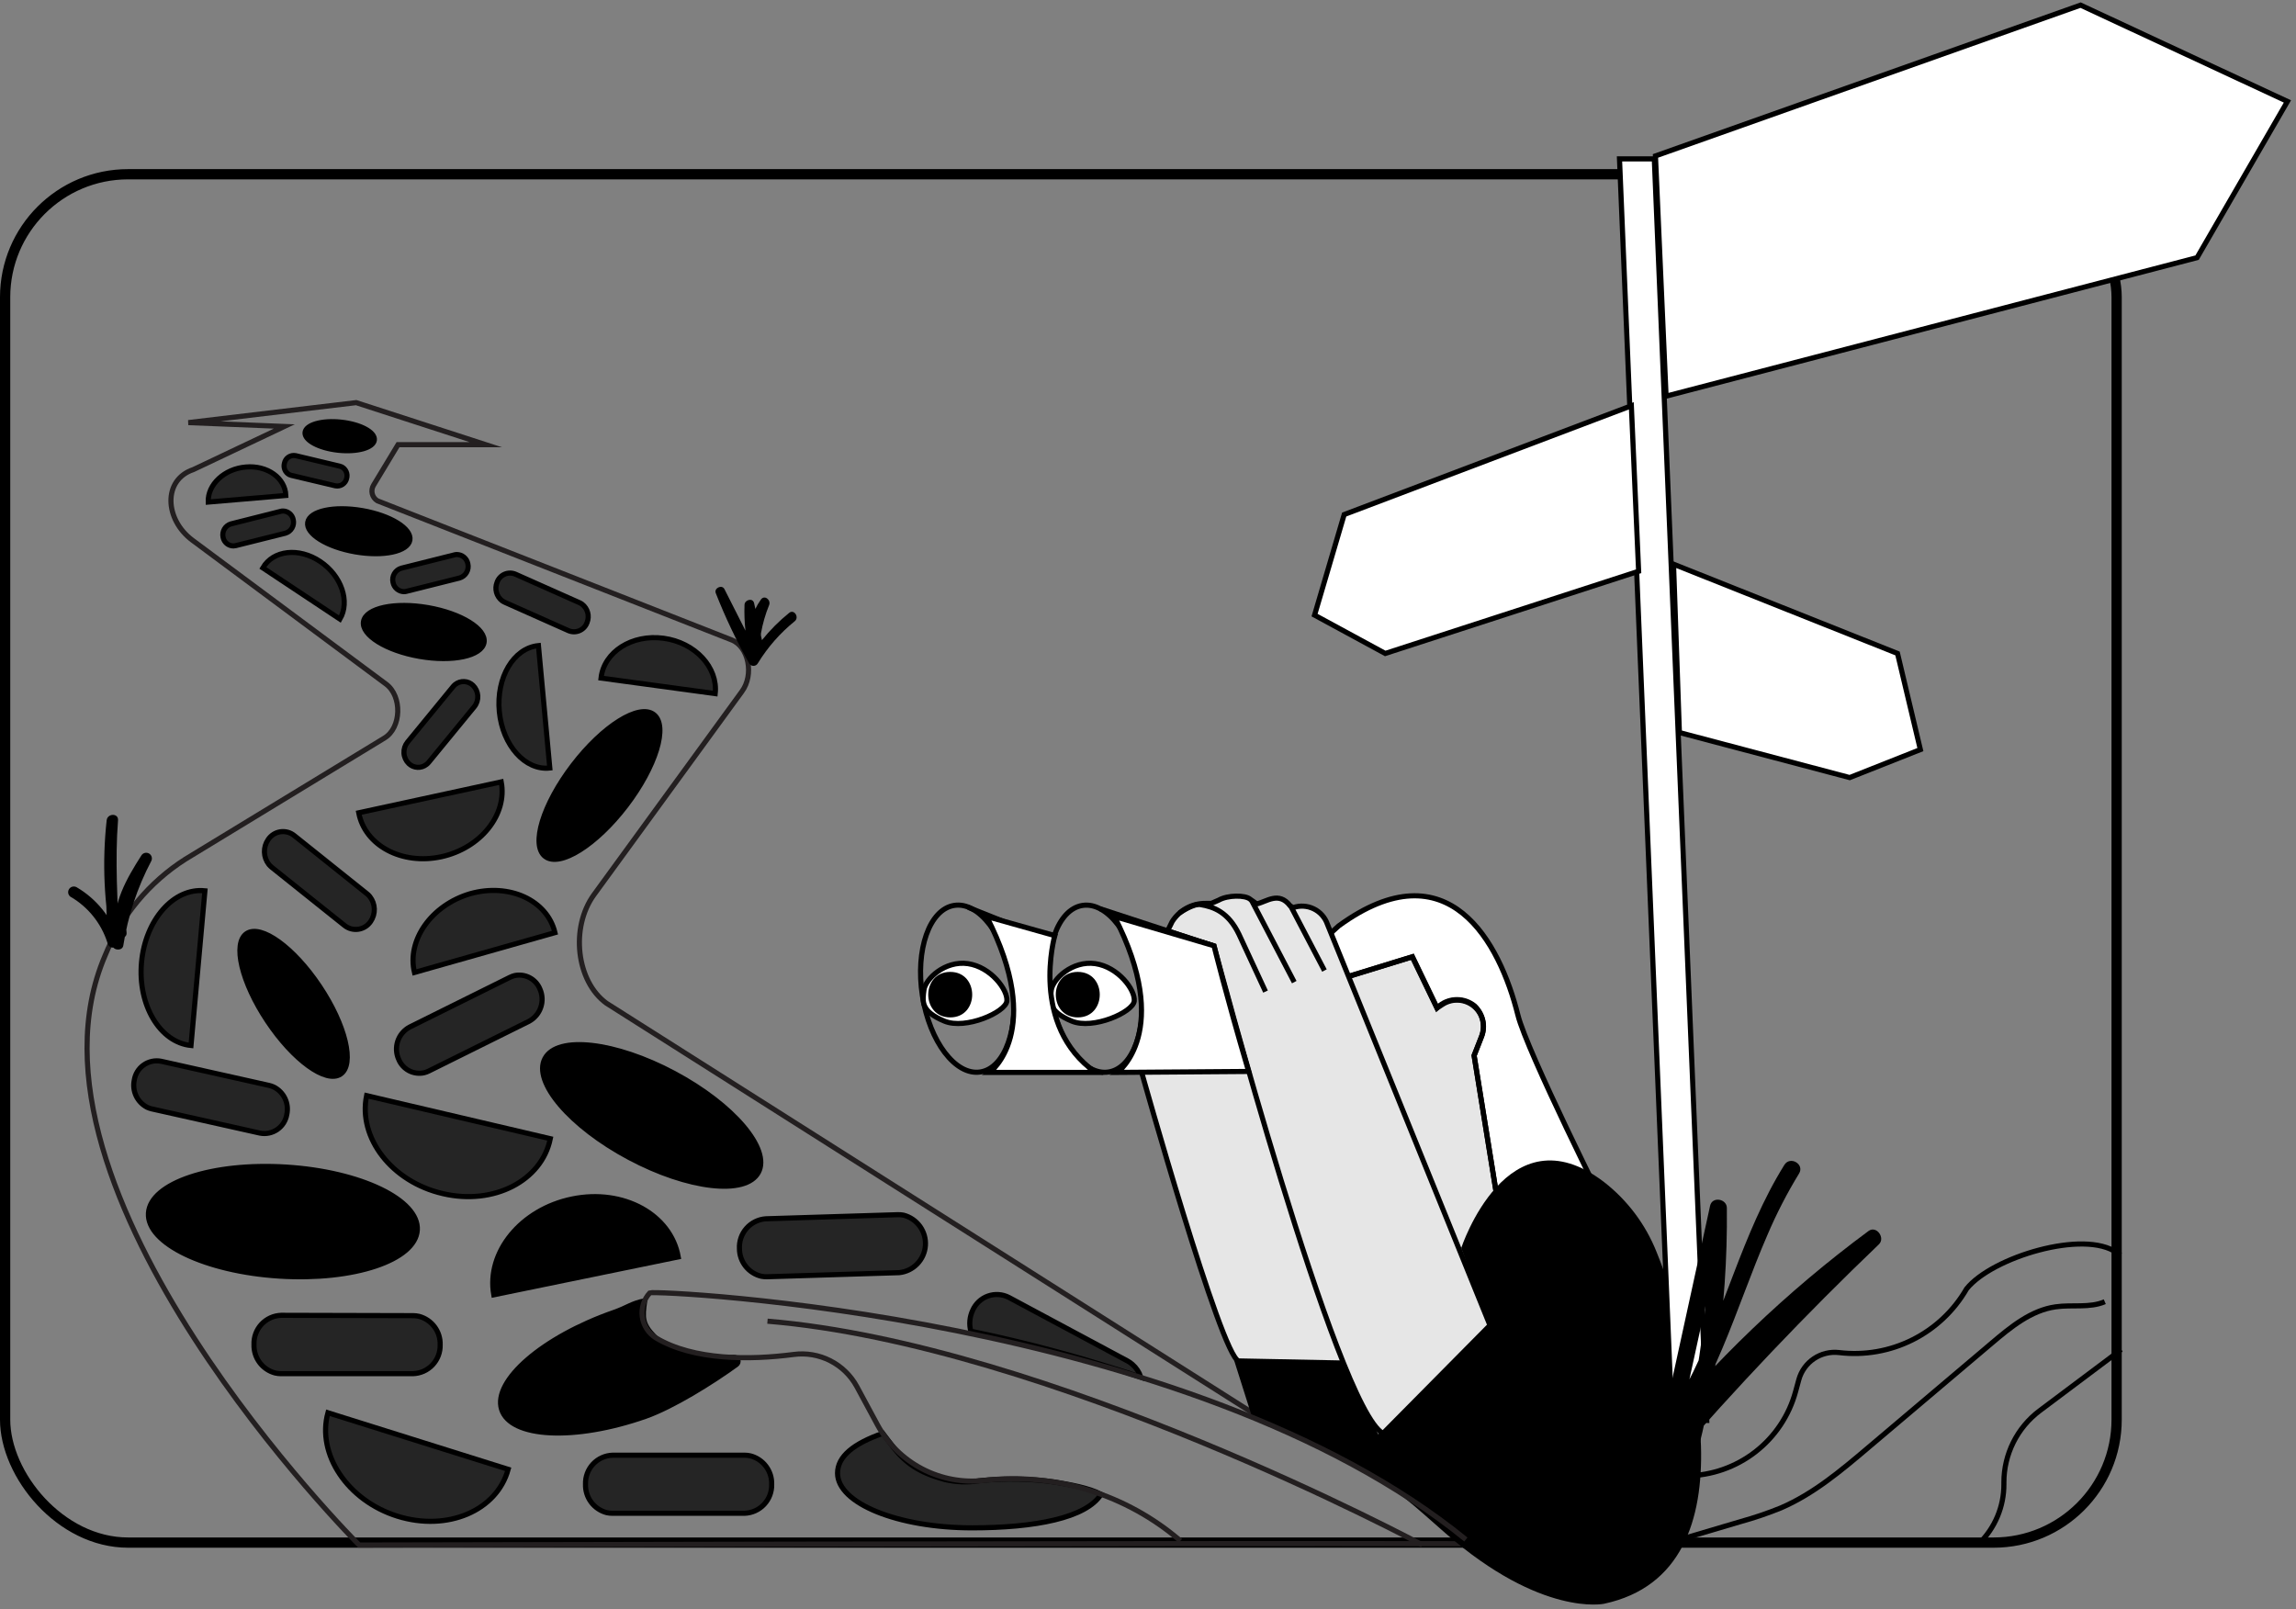 <svg width="448" height="314" viewBox="0 0 448 314" fill="none" xmlns="http://www.w3.org/2000/svg">
<rect x="0" y="0" width="448" height="314" fill="#808080" stroke="none"/>
<rect x="1" y="34" width="412" height="267" rx="24" stroke="black" stroke-width="2"/>
<path d="M262.246 189.975L286.9 183.992L296.464 233.665L285.879 248.283" fill="#E6E6E6"/>
<path d="M313.869 236.905C313.869 236.905 297.936 205.193 296.172 198.055C292.655 183.958 282.658 165.055 261.211 180.662L259.27 182.427L262.598 190.674L275.602 186.678L280.417 196.668L281.527 195.946C282.449 195.363 283.533 195.087 284.622 195.157C285.711 195.228 286.75 195.641 287.59 196.339C288.43 197.036 289.028 197.982 289.298 199.04C289.568 200.098 289.497 201.214 289.094 202.229L287.629 205.947L292.466 235.917L313.869 236.905Z" fill="white" stroke="black" stroke-miterlimit="10"/>
<path d="M294.012 245.565L287.632 205.982L289.052 202.319C289.455 201.295 289.545 200.175 289.31 199.099C289.075 198.024 288.526 197.043 287.732 196.281V196.281C286.773 195.502 285.58 195.07 284.345 195.056C283.11 195.042 281.906 195.446 280.93 196.203L280.376 196.703L275.56 186.713L262.246 190.809" stroke="black" stroke-miterlimit="10"/>
<path d="M243.637 208.324L222.645 208.824C222.645 208.824 238.3 264.701 241.684 265.556L262.31 265.967" fill="#E6E6E6"/>
<path d="M243.637 208.324L222.645 208.824C222.645 208.824 238.3 264.701 241.684 265.556L262.31 265.967" stroke="black" stroke-miterlimit="10"/>
<path d="M286.443 301.219C227.827 301.096 70.085 301.475 70.085 301.475C70.085 301.475 0.885 232.322 20.479 186.512C23.622 178.741 29.11 172.144 36.178 167.642L75.012 144.01C78.34 142.001 78.507 135.852 75.334 133.487L37.532 105.404C32.14 101.386 31.729 93.638 37.721 91.629L55.473 83.215L36.755 82.461L69.498 78.564L94.784 86.767H77.664L72.904 94.648C72.749 94.897 72.645 95.173 72.598 95.462C72.551 95.75 72.561 96.045 72.628 96.33C72.695 96.615 72.817 96.883 72.989 97.121C73.16 97.358 73.376 97.559 73.625 97.712L142.748 124.863C146.077 126.161 147.186 131.667 144.745 134.952L115.898 174.579C111.26 180.973 112.447 191.474 118.317 195.747L248.408 278.22" stroke="#231F20" stroke-miterlimit="10"/>
<path d="M143.195 264.867C143.362 264.855 143.527 264.898 143.667 264.989C143.807 265.08 143.914 265.214 143.97 265.371C144.027 265.528 144.03 265.7 143.981 265.859C143.931 266.019 143.83 266.157 143.694 266.254C138.934 269.706 131.312 274.468 125.942 276.366C112.139 281.195 99.58 280.573 97.86 274.979C96.14 269.384 105.937 260.937 119.729 256.109C122.558 255.121 123.157 254.355 125.798 253.822C125.298 257.152 125.31 258.362 127.662 260.804C129.748 262.98 137.88 265.189 143.195 264.867Z" fill="black" stroke="black" stroke-miterlimit="10"/>
<path d="M147.988 228.749C150.405 224.209 143.038 215.56 131.535 209.431C120.031 203.301 108.746 202.012 106.329 206.552C103.912 211.091 111.279 219.741 122.783 225.87C134.286 232 145.571 233.289 147.988 228.749Z" fill="black" stroke="black" stroke-miterlimit="10"/>
<path d="M81.427 240.017C81.797 234.143 70.351 228.643 55.863 227.731C41.375 226.819 29.331 230.841 28.962 236.715C28.592 242.588 40.038 248.089 54.526 249.001C69.014 249.913 81.058 245.89 81.427 240.017Z" fill="black" stroke="black" stroke-miterlimit="10"/>
<path d="M66.442 209.594C69.25 207.718 67.426 200.056 62.368 192.481C57.31 184.906 50.934 180.285 48.127 182.162C45.319 184.038 47.143 191.7 52.201 199.275C57.258 206.85 63.634 211.47 66.442 209.594Z" fill="black" stroke="black" stroke-miterlimit="10"/>
<path d="M122.141 157.231C127.992 149.583 130.42 141.61 127.563 139.423C124.707 137.236 117.648 141.663 111.797 149.311C105.946 156.958 103.519 164.931 106.375 167.118C109.231 169.306 116.29 164.879 122.141 157.231Z" fill="black" stroke="black" stroke-miterlimit="10"/>
<path d="M94.448 125.369C94.905 122.742 90.01 119.695 83.514 118.564C77.018 117.434 71.382 118.647 70.925 121.274C70.468 123.901 75.364 126.948 81.859 128.079C88.355 129.209 93.992 127.996 94.448 125.369Z" fill="black" stroke="black" stroke-miterlimit="10"/>
<path d="M79.978 105.391C80.365 103.169 76.215 100.59 70.709 99.632C65.203 98.674 60.426 99.698 60.04 101.921C59.653 104.144 63.803 106.722 69.309 107.681C74.815 108.639 79.591 107.614 79.978 105.391Z" fill="black" stroke="black" stroke-miterlimit="10"/>
<path d="M73.047 85.848C73.211 84.336 70.316 82.783 66.582 82.377C62.847 81.972 59.687 82.869 59.523 84.38C59.359 85.892 62.254 87.446 65.988 87.851C69.723 88.256 72.883 87.359 73.047 85.848Z" fill="black" stroke="black" stroke-miterlimit="10"/>
<path d="M111.649 233.954C101.663 235.997 94.862 244.366 96.348 252.647L132.341 245.254C130.855 236.974 121.59 231.901 111.649 233.954Z" fill="black" stroke="black" stroke-miterlimit="10"/>
<path d="M86.419 232.91C96.304 235.23 105.691 230.424 107.377 222.188L71.529 213.785C69.842 222.032 76.433 230.602 86.419 232.91Z" fill="#252525" stroke="black" stroke-miterlimit="10"/>
<path d="M27.613 187.777C26.858 196.114 31.185 203.384 37.266 204.006L39.984 173.814C33.926 173.181 28.378 179.43 27.613 187.777Z" fill="#252525" stroke="black" stroke-miterlimit="10"/>
<path d="M91.767 174.379C84.2 176.599 79.341 183.448 80.872 189.753L108.288 181.983C106.757 175.633 99.345 172.259 91.767 174.379Z" fill="#252525" stroke="black" stroke-miterlimit="10"/>
<path d="M86.095 167.176C93.784 165.5 99.021 158.962 97.801 152.568L69.996 158.596C71.206 164.989 78.417 168.83 86.095 167.176Z" fill="#252525" stroke="black" stroke-miterlimit="10"/>
<path d="M129.478 124.541C123.32 123.709 117.839 127.183 117.273 132.311L139.553 135.341C140.119 130.213 135.636 125.374 129.478 124.541Z" fill="#252525" stroke="black" stroke-miterlimit="10"/>
<path d="M62.465 109.556C58.304 106.781 53.301 107.336 51.281 110.811L66.326 120.801C68.346 117.382 66.626 112.331 62.465 109.556Z" fill="#252525" stroke="black" stroke-miterlimit="10"/>
<path d="M47.963 91.129C43.78 91.474 40.496 94.537 40.629 97.967L55.774 96.679C55.641 93.261 52.157 90.752 47.963 91.129Z" fill="#252525" stroke="black" stroke-miterlimit="10"/>
<path d="M97.427 138.86C98.071 145.464 102.476 150.382 107.28 149.86L105.061 125.973C100.19 126.461 96.795 132.2 97.427 138.86Z" fill="#252525" stroke="black" stroke-miterlimit="10"/>
<path d="M77.543 295.848C87.263 298.889 96.938 294.804 99.157 286.701L63.985 275.668C61.766 283.771 67.835 292.806 77.543 295.848Z" fill="#252525" stroke="black" stroke-miterlimit="10"/>
<path d="M214.848 291.574C211.952 296.191 201.956 298.123 189.695 298.123C175.183 298.123 163.422 293.339 163.422 287.456C163.422 284.192 166.562 281.672 172.243 279.686C172.675 280.285 173.507 281.295 173.951 281.906C176.703 285.657 179.577 287.389 184.37 288.699C186.571 289.213 188.851 289.293 191.082 288.932C196.016 288.41 200.994 288.499 205.906 289.198C208.768 289.698 212.385 290.297 214.848 291.574Z" fill="#252525" stroke="black" stroke-miterlimit="10"/>
<path d="M222.601 268.729C211.735 265.068 200.656 262.069 189.427 259.749V259.749C189.063 258.399 189.189 256.964 189.782 255.698C190.062 255.048 190.473 254.463 190.989 253.979C191.505 253.496 192.116 253.124 192.782 252.887C193.449 252.651 194.157 252.555 194.863 252.605C195.568 252.655 196.256 252.85 196.883 253.178L219.972 265.544C220.323 265.729 220.651 265.957 220.948 266.221C221.719 266.889 222.291 267.757 222.601 268.729V268.729Z" fill="#252525" stroke="black" stroke-miterlimit="10"/>
<path d="M144.281 243.645C144.284 244.897 144.709 246.111 145.489 247.09C146.269 248.07 147.356 248.757 148.575 249.04C148.94 249.111 149.313 249.14 149.685 249.128L175.459 248.329C176.792 248.19 178.034 247.587 178.967 246.625C179.901 245.663 180.467 244.403 180.566 243.066C180.665 241.729 180.291 240.4 179.51 239.31C178.728 238.221 177.589 237.441 176.291 237.107C175.926 237.036 175.553 237.006 175.181 237.018L149.407 237.817C147.961 237.926 146.615 238.596 145.656 239.685C144.698 240.775 144.205 242.196 144.281 243.645V243.645Z" fill="#252525" stroke="black" stroke-miterlimit="10"/>
<path d="M49.559 262.358C49.518 263.614 49.903 264.847 50.653 265.855C51.403 266.863 52.472 267.587 53.687 267.908C54.05 267.993 54.423 268.038 54.796 268.041H80.582C81.3 268.019 82.007 267.856 82.663 267.561C83.318 267.266 83.909 266.845 84.401 266.321C84.894 265.797 85.278 265.182 85.533 264.509C85.788 263.837 85.907 263.121 85.885 262.402C85.927 261.146 85.541 259.913 84.791 258.905C84.042 257.897 82.972 257.173 81.758 256.852C81.394 256.767 81.022 256.722 80.648 256.719L54.863 256.652C54.139 256.675 53.427 256.841 52.768 257.141C52.108 257.441 51.515 257.868 51.022 258.399C50.529 258.929 50.146 259.552 49.895 260.232C49.644 260.911 49.53 261.634 49.559 262.358V262.358Z" fill="#252525" stroke="black" stroke-miterlimit="10"/>
<path d="M26.195 210.787C25.979 211.824 26.11 212.902 26.567 213.857C27.024 214.811 27.782 215.589 28.725 216.071C29.02 216.207 29.328 216.311 29.646 216.382L50.727 221.099C51.311 221.214 51.913 221.21 52.496 221.087C53.079 220.964 53.631 220.725 54.12 220.385C54.608 220.044 55.023 219.608 55.34 219.104C55.657 218.599 55.869 218.036 55.964 217.447C56.193 216.405 56.069 215.317 55.614 214.353C55.158 213.389 54.395 212.603 53.445 212.119C53.151 211.977 52.842 211.869 52.524 211.797L31.443 207.08C30.854 206.964 30.247 206.968 29.659 207.094C29.072 207.219 28.516 207.463 28.025 207.809C27.535 208.156 27.119 208.598 26.805 209.11C26.49 209.622 26.283 210.193 26.195 210.787Z" fill="#252525" stroke="black" stroke-miterlimit="10"/>
<path d="M52.323 163.824C51.825 164.544 51.57 165.404 51.596 166.279C51.621 167.154 51.927 167.997 52.467 168.686C52.646 168.895 52.843 169.088 53.055 169.263L67.224 180.585C67.601 180.889 68.038 181.111 68.505 181.237C68.973 181.363 69.462 181.39 69.941 181.317C70.42 181.244 70.878 181.072 71.287 180.812C71.696 180.553 72.047 180.211 72.317 179.808C72.813 179.088 73.066 178.227 73.038 177.352C73.01 176.477 72.703 175.634 72.161 174.946C71.991 174.73 71.793 174.536 71.573 174.369L57.404 163.036C57.028 162.732 56.592 162.509 56.124 162.383C55.657 162.257 55.168 162.23 54.689 162.305C54.211 162.379 53.753 162.552 53.346 162.814C52.938 163.076 52.59 163.42 52.323 163.824V163.824Z" fill="#252525" stroke="black" stroke-miterlimit="10"/>
<path d="M79.76 148.994C80.219 149.437 80.823 149.698 81.46 149.729C82.097 149.76 82.723 149.558 83.222 149.161C83.386 149.034 83.535 148.889 83.666 148.728L92.542 137.906C93.028 137.304 93.272 136.542 93.225 135.769C93.177 134.997 92.843 134.27 92.287 133.732C91.829 133.287 91.226 133.024 90.589 132.992C89.952 132.959 89.325 133.159 88.825 133.554C88.663 133.688 88.515 133.837 88.381 133.998L79.505 144.821C79.019 145.423 78.775 146.185 78.822 146.957C78.869 147.73 79.204 148.456 79.76 148.994V148.994Z" fill="#252525" stroke="black" stroke-miterlimit="10"/>
<path d="M96.98 113.641C96.734 114.259 96.695 114.941 96.869 115.584C97.043 116.226 97.421 116.795 97.945 117.204C98.112 117.325 98.291 117.429 98.478 117.515L110.938 123.065C111.28 123.21 111.648 123.283 112.019 123.28C112.39 123.277 112.757 123.197 113.096 123.046C113.435 122.895 113.74 122.676 113.991 122.403C114.242 122.129 114.434 121.806 114.555 121.455C114.802 120.839 114.842 120.158 114.668 119.517C114.493 118.876 114.115 118.31 113.59 117.903C113.425 117.779 113.246 117.674 113.057 117.593L100.586 112.043C100.246 111.896 99.879 111.821 99.509 111.822C99.138 111.824 98.772 111.902 98.434 112.053C98.095 112.203 97.791 112.421 97.541 112.695C97.291 112.968 97.1 113.29 96.98 113.641V113.641Z" fill="#252525" stroke="black" stroke-miterlimit="10"/>
<path d="M76.687 113.64C76.781 114.144 77.048 114.6 77.44 114.929C77.832 115.259 78.327 115.443 78.839 115.449C78.997 115.449 79.154 115.427 79.305 115.383L89.668 112.785C90.243 112.617 90.732 112.234 91.033 111.716C91.335 111.197 91.426 110.583 91.288 109.999C91.191 109.498 90.924 109.045 90.532 108.717C90.14 108.389 89.646 108.207 89.136 108.201C88.978 108.201 88.821 108.224 88.67 108.268L78.318 110.865C77.741 111.029 77.25 111.409 76.947 111.926C76.643 112.443 76.55 113.057 76.687 113.64Z" fill="#252525" stroke="black" stroke-miterlimit="10"/>
<path d="M43.526 104.839C43.614 105.31 43.862 105.735 44.228 106.043C44.594 106.351 45.056 106.522 45.534 106.526C45.684 106.525 45.833 106.506 45.978 106.471L55.698 104.04C56.24 103.877 56.7 103.512 56.983 103.021C57.265 102.53 57.349 101.949 57.218 101.398C57.128 100.927 56.878 100.501 56.51 100.193C56.141 99.886 55.678 99.715 55.198 99.711C55.048 99.712 54.899 99.735 54.755 99.778L45.046 102.231C44.511 102.394 44.056 102.753 43.775 103.237C43.493 103.72 43.404 104.293 43.526 104.839V104.839Z" fill="#252525" stroke="black" stroke-miterlimit="10"/>
<path d="M55.496 90.398C55.379 90.822 55.409 91.272 55.583 91.676C55.756 92.08 56.062 92.412 56.45 92.618C56.571 92.674 56.697 92.719 56.827 92.752L65.426 94.794C65.668 94.844 65.919 94.846 66.162 94.798C66.405 94.751 66.637 94.656 66.843 94.519C67.049 94.382 67.227 94.205 67.364 93.999C67.502 93.792 67.597 93.561 67.645 93.318C67.759 92.893 67.726 92.442 67.55 92.039C67.375 91.636 67.068 91.304 66.68 91.098C66.559 91.04 66.433 90.995 66.302 90.965L57.693 88.911C57.45 88.863 57.201 88.863 56.959 88.912C56.718 88.961 56.488 89.057 56.283 89.195C56.079 89.334 55.904 89.511 55.769 89.718C55.634 89.924 55.541 90.156 55.496 90.398V90.398Z" fill="#252525" stroke="black" stroke-miterlimit="10"/>
<path d="M105.359 193.006C104.976 192.049 104.267 191.259 103.357 190.776C102.447 190.292 101.395 190.146 100.388 190.364C100.075 190.45 99.77 190.565 99.478 190.709L79.929 200.41C78.842 200.991 78.017 201.962 77.619 203.129C77.222 204.295 77.282 205.569 77.787 206.693C78.17 207.646 78.878 208.434 79.786 208.916C80.694 209.397 81.743 209.541 82.747 209.323C83.061 209.246 83.366 209.134 83.657 208.99L103.206 199.289C104.291 198.706 105.115 197.735 105.514 196.57C105.913 195.405 105.858 194.132 105.359 193.006V193.006Z" fill="#252525" stroke="black" stroke-miterlimit="10"/>
<path d="M114.246 289.608C114.204 290.864 114.589 292.097 115.339 293.105C116.089 294.113 117.159 294.837 118.373 295.158C118.737 295.24 119.109 295.281 119.482 295.28H145.268C146.72 295.234 148.094 294.613 149.088 293.554C150.083 292.494 150.616 291.083 150.571 289.63C150.612 288.373 150.225 287.139 149.473 286.131C148.721 285.122 147.649 284.399 146.433 284.08C146.069 283.994 145.697 283.949 145.323 283.947H119.538C118.819 283.97 118.111 284.135 117.455 284.432C116.799 284.729 116.209 285.153 115.717 285.679C115.226 286.205 114.842 286.822 114.59 287.497C114.337 288.171 114.22 288.889 114.246 289.608V289.608Z" fill="#252525" stroke="black" stroke-miterlimit="10"/>
<path d="M141.353 114.951C142.718 117.649 144.094 120.346 145.458 123.054C145.273 121.389 145.21 119.712 145.27 118.037C145.27 117.038 146.901 116.561 147.145 117.704L147.389 118.814C147.663 118.23 147.99 117.673 148.365 117.149V117.149L148.498 116.949C149.209 116.028 150.462 117.082 150.074 118.059C149.345 119.847 148.81 121.708 148.476 123.609C148.476 123.742 148.476 123.876 148.476 124.009L148.676 124.908C150.247 122.95 152.025 121.167 153.979 119.591C154.945 118.803 155.999 120.424 155.089 121.201C152.233 123.506 149.794 126.284 147.877 129.415C147.798 129.562 147.682 129.686 147.54 129.776C147.399 129.865 147.237 129.917 147.07 129.926C146.903 129.935 146.736 129.901 146.586 129.827C146.436 129.753 146.307 129.641 146.213 129.503C143.718 125.084 141.534 120.496 139.678 115.773C139.234 114.785 140.854 113.974 141.353 114.951Z" fill="black"/>
<path d="M13.767 174.98C17.189 176.973 19.75 180.164 20.956 183.937C20.996 184.232 21.151 184.498 21.387 184.678C21.624 184.858 21.922 184.937 22.216 184.898C22.51 184.858 22.776 184.703 22.956 184.466C23.137 184.23 23.215 183.932 23.176 183.638C22.987 175.812 22.41 167.876 23.031 160.061C23.142 158.629 20.968 158.674 20.812 160.061C19.913 168.21 20.287 176.448 21.922 184.481C22.122 185.514 23.908 185.591 24.063 184.481C24.954 178.73 26.795 173.167 29.511 168.02C29.644 167.766 29.673 167.471 29.593 167.196C29.514 166.921 29.331 166.688 29.083 166.544C28.835 166.401 28.542 166.359 28.264 166.427C27.986 166.495 27.745 166.668 27.591 166.91C24.751 171.35 21.789 176.412 22.477 181.939C22.654 183.338 24.873 183.349 24.696 181.939C24.052 176.778 26.859 172.205 29.511 168.031L27.591 166.921C24.774 172.233 22.858 177.976 21.922 183.915H24.063C22.484 176.081 22.136 168.048 23.031 160.106H20.812C20.191 167.876 20.812 175.857 20.956 183.682L23.176 183.382C21.786 179.054 18.846 175.393 14.921 173.104C14.667 172.971 14.372 172.941 14.097 173.021C13.822 173.101 13.589 173.284 13.446 173.532C13.303 173.78 13.261 174.073 13.329 174.351C13.397 174.629 13.57 174.87 13.811 175.024L13.767 174.98Z" fill="black"/>
<path d="M240.789 265.399L262.147 266.021L268.915 279.885L290.34 257.685L285.115 243.532C285.115 243.532 294.068 216.237 312.953 230.623C317.541 234.185 321.092 238.911 323.238 244.309C329.651 260.082 343.342 306.469 312.964 312.941C312.964 312.941 300.814 315.538 282.108 299.232C276.46 294.304 271.301 289.32 264.533 286.112L244.306 276.499L240.789 265.399Z" fill="black"/>
<path d="M269.856 279.696L290.726 258.606L259.016 180.373C258.793 179.715 258.441 179.107 257.981 178.585C257.521 178.063 256.962 177.638 256.337 177.335C255.711 177.031 255.031 176.855 254.337 176.816C253.643 176.778 252.948 176.878 252.293 177.11L251.716 176.721C249.496 173.869 247.144 175.956 245.214 176.377L243.971 175.489C242.995 174.601 239.533 174.646 237.791 175.645L236.349 176.277H235.239C233.939 176.264 232.657 176.583 231.515 177.205C230.374 177.826 229.41 178.73 228.715 179.829L227.816 181.65L236.892 184.614C236.892 184.614 260.78 274.768 269.856 279.696Z" fill="#E6E6E6" stroke="black" stroke-miterlimit="10"/>
<path d="M188.938 177.055L205.347 183.615" stroke="black" stroke-miterlimit="10"/>
<path d="M214.656 177.322L236.88 184.593" stroke="black" stroke-miterlimit="10"/>
<path d="M191.291 209.17C196.128 208.411 198.907 200.519 197.499 191.544C196.091 182.569 191.028 175.908 186.191 176.668C181.355 177.427 178.575 185.319 179.983 194.294C181.391 203.27 186.454 209.93 191.291 209.17Z" stroke="black" stroke-miterlimit="10"/>
<path d="M216.31 209.176C221.147 208.417 223.927 200.525 222.518 191.55C221.11 182.574 216.048 175.914 211.211 176.674C206.374 177.433 203.595 185.325 205.003 194.3C206.411 203.275 211.473 209.936 216.31 209.176Z" stroke="black" stroke-miterlimit="10"/>
<path d="M246.932 193.484L241.75 182.306C239.686 178.011 236.868 176.945 234.25 176.512C232.785 176.268 230.145 178.155 230.145 178.155" stroke="black" stroke-miterlimit="10"/>
<path d="M252.538 191.64L244.184 175.645" stroke="black" stroke-miterlimit="10"/>
<path d="M258.429 189.376L251.816 176.744" stroke="black" stroke-miterlimit="10"/>
<path d="M326.252 277.679L316 31H322.79L333.042 277.679" fill="white"/>
<path d="M326.252 277.679L316 31H322.79L333.042 277.679" stroke="black" stroke-miterlimit="10"/>
<path d="M230.325 300.653C225.102 296.157 219.007 292.789 212.422 290.76C205.837 288.732 198.904 288.086 192.057 288.865C187.889 289.344 183.673 288.563 179.953 286.622C176.233 284.681 173.18 281.67 171.187 277.976L167.171 270.528C165.988 268.368 164.18 266.616 161.984 265.503C159.788 264.389 157.307 263.967 154.866 264.29V264.29C146.312 265.4 135.394 265.466 128.005 261.071C127.283 260.624 126.668 260.024 126.205 259.312C125.743 258.601 125.443 257.796 125.327 256.955C125.212 256.113 125.283 255.257 125.537 254.447C125.791 253.637 126.22 252.893 126.795 252.268V252.268C128.093 251.724 232.2 256.531 286.023 300.398" stroke="#231F20" stroke-miterlimit="10"/>
<path d="M413.73 244.942L413.065 244.453C406.674 239.836 388.655 245.319 383.729 251.48C381.256 255.763 377.581 259.226 373.159 261.438C368.736 263.65 363.762 264.514 358.853 263.923V263.923C357.124 263.718 355.379 264.14 353.935 265.114C352.491 266.088 351.445 267.548 350.987 269.228L350.365 271.515C349.094 276.197 346.333 280.337 342.499 283.307C338.664 286.277 333.967 287.917 329.118 287.976V287.976C329.409 292.47 328.751 296.974 327.188 301.196" stroke="black" stroke-miterlimit="10"/>
<path d="M386.145 301.197C387.687 299.693 388.913 297.894 389.747 295.907C390.582 293.92 391.01 291.786 391.004 289.631V289.231C391.006 286.527 391.636 283.861 392.843 281.441C394.05 279.022 395.802 276.916 397.961 275.289L412.762 264.189C413.139 263.912 413.494 263.612 413.872 263.312" stroke="black" stroke-miterlimit="10"/>
<path d="M327.863 300.387L339.713 296.879C342.351 296.149 344.944 295.267 347.48 294.238C353.882 291.485 359.307 286.9 364.622 282.394L388.643 262.07C392.338 258.94 396.299 255.676 401.092 254.999C404.287 254.533 407.749 255.265 410.689 254" stroke="black" stroke-miterlimit="10"/>
<path d="M328.295 293.583C334.235 274.877 337.156 255.344 336.949 235.718C336.949 233.898 334.087 233.398 333.676 235.274L323.014 284.114C322.681 285.613 324.633 287.067 325.798 285.735C338.713 270.794 352.316 256.486 366.607 242.811C367.927 241.546 366.13 239.059 364.587 240.203C348.675 251.969 334.322 265.71 321.871 281.095C320.539 282.738 322.825 285.091 324.223 283.448C334.641 271.238 338.591 255.41 344.86 240.98C346.624 236.834 348.69 232.824 351.04 228.981C352.15 227.16 349.298 225.484 348.167 227.305C339.823 240.691 336.428 256.364 329.083 270.239C327.086 274.113 324.667 277.753 321.871 281.095L324.223 283.448C336.476 268.27 350.602 254.705 366.263 243.078L364.244 240.458C349.953 254.126 336.343 268.423 323.413 283.348L326.187 284.969L336.849 236.129L333.587 235.685C333.788 255.011 330.904 274.245 325.044 292.661C324.389 294.704 327.607 295.581 328.262 293.549L328.295 293.583Z" fill="black"/>
<path d="M180.286 193.16C179.997 195.38 179.598 197.29 184.258 199.243C188.429 200.986 196.229 197.489 196.462 195.336C196.695 193.183 193.345 188.676 188.862 188.032C184.38 187.388 180.574 191.029 180.286 193.16Z" fill="white" stroke="black" stroke-miterlimit="10"/>
<path d="M185.411 198.523C191.125 198.523 191.125 189.643 185.411 189.643C179.697 189.643 179.686 198.523 185.411 198.523Z" fill="black"/>
<path d="M205.137 193.16C204.849 195.38 204.449 197.29 209.109 199.243C213.281 200.986 221.081 197.489 221.314 195.336C221.547 193.183 218.196 188.676 213.714 188.032C209.231 187.388 205.459 191.029 205.137 193.16Z" fill="white" stroke="black" stroke-miterlimit="10"/>
<path d="M210.298 198.523C216.012 198.523 216.023 189.643 210.298 189.643C204.572 189.643 204.583 198.523 210.298 198.523Z" fill="black"/>
<path d="M323.016 30.426L405.964 1L446.328 19.792L428.698 50.273L325.09 77.301L323.016 30.426Z" fill="white" stroke="black" stroke-miterlimit="10"/>
<path d="M256.5 120.026L262.281 100.401L318.312 79.178L319.732 111.468L270.291 127.507L256.5 120.026Z" fill="white" stroke="black" stroke-miterlimit="10"/>
<path d="M326.543 110.09L327.686 142.935L360.916 151.726L374.707 146.265L370.247 127.506L326.543 110.09Z" fill="white" stroke="black" stroke-miterlimit="10"/>
<path d="M192.5 178.82L205.814 182.561C205.814 182.561 200.81 200.055 213.758 209.256H193.11C193.11 209.256 204.028 201.276 192.5 178.82Z" fill="white" stroke="black" stroke-miterlimit="10"/>
<path d="M217.43 178.82L236.88 184.548C236.88 184.548 239.099 193.617 243.637 209.068L218.04 209.256C218.04 209.256 228.991 201.276 217.43 178.82Z" fill="white" stroke="black" stroke-miterlimit="10"/>
<path d="M277.512 301.442C277.512 301.442 204.683 262.348 149.75 257.797" stroke="#231F20" stroke-miterlimit="10"/>
</svg>
